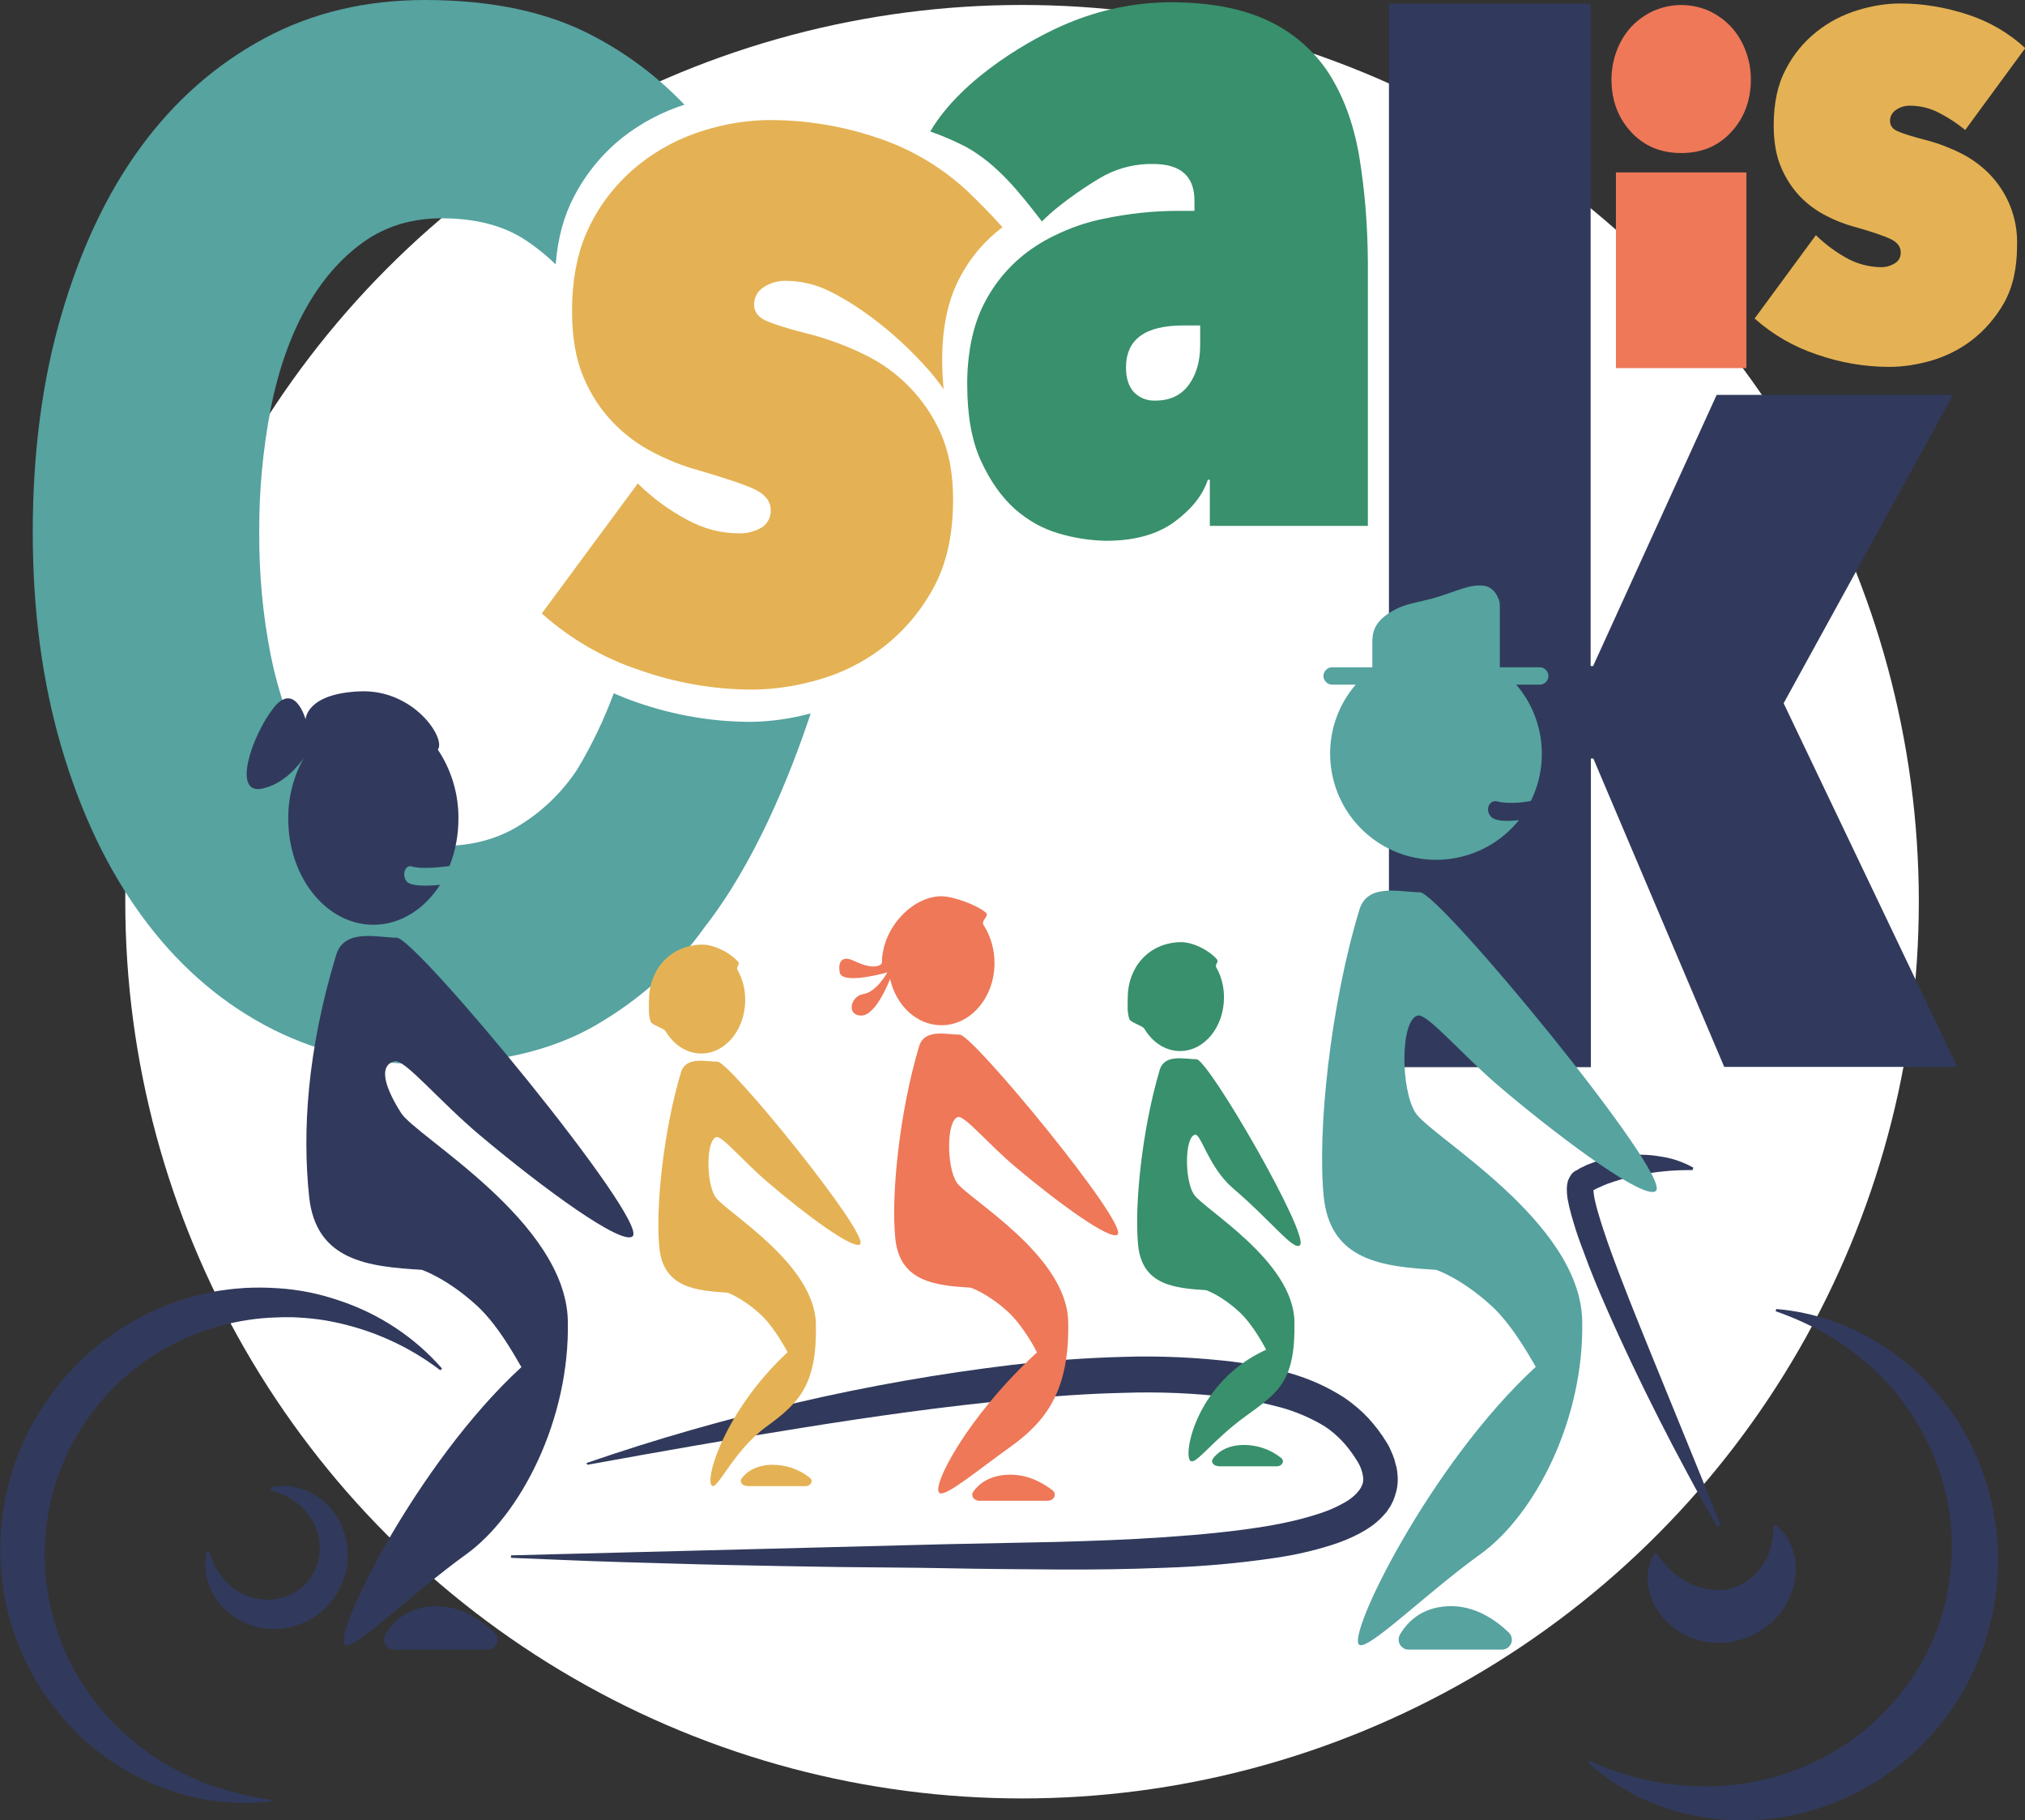 <?xml version="1.0" encoding="utf-8"?>
<!-- Generator: Adobe Illustrator 23.0.2, SVG Export Plug-In . SVG Version: 6.00 Build 0)  -->
<svg version="1.1" id="Layer_1" xmlns="http://www.w3.org/2000/svg" xmlns:xlink="http://www.w3.org/1999/xlink" x="0px" y="0px"
	 viewBox="0 0 816.3 733.8" style="enable-background:new 0 0 816.3 733.8;" xml:space="preserve">
<rect x="0" y="0" width="816.3" height="733.8" fill="#333333" stroke="none"/>
<style type="text/css">
	.st0{fill:#FFFFFF;}
	.st1{fill:#313A5C;}
	.st2{fill:#56A3A0;}
	.st3{fill:#38906C;}
	.st4{fill:#EE7858;}
	.st5{fill:#E4B254;}
	.st6{fill:#07595B;}
</style>
<circle class="st0" cx="412" cy="363.5" r="361.5"/>
<title>colored</title>
<g>
	<g id="Layer_1-2">
		<path class="st1" d="M109.3,726.2c-8.3,1-16.7,0.8-24.9-0.5c-8.4-1.3-16.6-3.8-24.3-7.2c-7.9-3.5-15.3-8.1-22-13.5
			c-0.9-0.7-1.7-1.4-2.5-2.1s-1.7-1.4-2.4-2.2c-1.5-1.5-3.2-3-4.6-4.6l-2.2-2.4l-2.1-2.5c-1.5-1.6-2.7-3.4-4.1-5.1
			c-2.6-3.5-5-7.2-7.1-11.1c-0.5-1-1.1-1.9-1.6-2.9l-1.4-3c-1-2-1.8-4-2.7-6c-6.5-16.5-8.7-34.5-6.4-52.1c0.2-2.2,0.7-4.4,1-6.6
			c0.2-1.1,0.4-2.2,0.7-3.2l0.8-3.2c1.1-4.3,2.5-8.5,4.2-12.6c1.6-4.1,3.5-8.1,5.7-12c2.2-3.9,4.6-7.6,7.2-11.2
			c2.6-3.6,5.4-7,8.5-10.2l2.3-2.4l1.2-1.2l1.2-1.1l2.5-2.3c0.8-0.7,1.7-1.4,2.5-2.1c13.6-11.2,29.8-18.9,47.1-22.1
			c2.1-0.5,4.3-0.7,6.4-1s4.3-0.4,6.5-0.6c4.3-0.2,8.6-0.2,12.9,0.1c8.6,0.5,17,2.2,25.1,5c16,5.3,30.3,14.7,41.4,27.4l-0.7,0.7
			c-12.7-9.7-27.4-16.3-43.1-19.5c-3.8-0.8-7.6-1.3-11.5-1.6c-1.9-0.1-3.8-0.3-5.8-0.3l-2.9,0l-2.9,0.1c-7.6,0.2-15.2,1.4-22.6,3.4
			l-2.7,0.8l-2.7,0.9c-1.8,0.5-3.6,1.3-5.3,1.9s-3.5,1.5-5.2,2.3s-3.4,1.6-5,2.6l-2.5,1.3l-2.4,1.5c-1.6,0.9-3.1,2.1-4.7,3.1
			c-3,2.2-6,4.5-8.7,7c-0.7,0.6-1.4,1.2-2.1,1.9l-2,2l-1,1l-0.9,1l-1.9,2.1c-2.4,2.8-4.7,5.7-6.8,8.8c-2.1,3-4.1,6.2-5.8,9.5
			c-1.7,3.3-3.2,6.7-4.6,10.1c-5.3,13.9-7.4,28.8-5.9,43.6c1.4,14.9,6.3,29.3,14.2,42c1,1.6,2,3.2,3.1,4.7l1.7,2.3l1.8,2.2
			c1.1,1.5,2.4,2.9,3.6,4.4c0.6,0.7,1.3,1.4,1.9,2.1s1.3,1.4,2,2c5.4,5.4,11.5,10.3,18,14.3c1.7,1,3.3,2,5,2.9
			c0.8,0.5,1.7,1,2.6,1.4l2.6,1.3c1.8,0.9,3.6,1.6,5.4,2.4s3.7,1.4,5.5,2.1c7.6,2.6,15.5,4.4,23.4,5.5L109.3,726.2z"/>
		<path class="st1" d="M109.3,599.6c2.6-0.6,5.3-0.7,7.9-0.4c2.8,0.4,5.4,1.2,7.9,2.4c2.5,1.3,4.9,3,6.9,5c2.1,2.1,3.8,4.5,5.1,7.1
			c1.3,2.7,2.3,5.6,2.8,8.6c0.4,3,0.4,6.1,0,9.1c-0.5,3-1.5,6-2.9,8.8c-0.7,1.4-1.5,2.7-2.4,4c-0.9,1.3-1.9,2.4-3,3.6
			c-4.4,4.5-10.1,7.4-16.2,8.5c-1.5,0.3-3.1,0.4-4.6,0.4c-1.5,0-3.1-0.1-4.6-0.3c-3-0.5-5.9-1.4-8.7-2.7c-2.6-1.4-5.1-3.1-7.2-5.2
			c-2-2.1-3.7-4.4-5-7c-1.2-2.5-2-5.2-2.4-8c-0.3-2.7-0.1-5.4,0.5-8h1c0.7,2.3,1.6,4.6,2.7,6.7c1.1,1.9,2.5,3.8,4,5.4
			c1.5,1.5,3.1,2.9,4.9,4c1.7,1,3.6,1.8,5.5,2.4c1.9,0.5,3.8,0.8,5.8,0.9c1.9,0,3.8-0.2,5.7-0.6c1.8-0.5,3.5-1.2,5.2-2
			c1.6-0.9,3.1-2,4.5-3.3c1.3-1.4,2.4-2.8,3.4-4.4c0.5-0.8,0.9-1.7,1.2-2.5c0.2-0.4,0.4-0.9,0.5-1.3c0.1-0.5,0.3-0.9,0.4-1.4
			c0.5-1.9,0.7-3.8,0.7-5.7c-0.1-2-0.3-3.9-0.9-5.8c-0.6-2-1.4-3.8-2.5-5.6c-1.2-1.8-2.5-3.5-4.1-5c-1.7-1.5-3.5-2.8-5.5-3.9
			c-2.1-1.1-4.4-2-6.8-2.5L109.3,599.6z"/>
		<path class="st1" d="M716,527.7c7.5,0.6,14.9,2.2,22.1,4.6c1.8,0.7,3.6,1.3,5.3,2c0.9,0.4,1.8,0.7,2.6,1.1l2.6,1.2
			c1.7,0.8,3.4,1.8,5.1,2.7l2.5,1.5c0.8,0.5,1.7,1,2.5,1.5c3.3,2.1,6.4,4.4,9.4,6.8c3,2.5,5.9,5.2,8.6,8c5.5,5.7,10.3,12,14.3,18.8
			c4.1,6.9,7.3,14.2,9.7,21.8c2.4,7.7,3.8,15.6,4.5,23.6c1.1,16.2-1.4,32.4-7.5,47.4c-6.1,15.1-15.6,28.5-27.8,39.3
			c-12.1,10.7-26.6,18.5-42.2,22.6c-7.7,2-15.7,3.1-23.7,3.2c-7.9,0.2-15.7-0.7-23.4-2.4c-15-3.3-29-10.5-40.4-20.8l0.5-0.8
			c13.1,6,27.1,9.5,41.5,10.2l2.6,0.1h2.6c0.9,0,1.7,0,2.6,0s1.7,0,2.6-0.1c1.7-0.1,3.4-0.2,5.2-0.4l2.6-0.2l2.5-0.4
			c6.7-1,13.3-2.7,19.7-5c12.6-4.6,24.1-11.6,33.9-20.8c4.8-4.5,9.2-9.6,13-15c3.9-5.4,7.1-11.1,9.7-17.2c2.6-6.1,4.6-12.5,5.8-19
			c1.3-6.6,1.9-13.2,1.8-19.9c-0.1-6.7-0.9-13.4-2.4-20c-4-16.7-12.2-32.2-23.8-44.8c-1.2-1.2-2.4-2.5-3.7-3.8l-1.9-1.8L753,550
			c-5.3-4.7-11.1-8.9-17.3-12.4c-6.3-3.6-13-6.6-19.9-9L716,527.7z"/>
		<path class="st1" d="M715.7,614.7c7,5.2,10.1,15.9,7.1,25.6c-1.5,5-4.2,9.5-7.9,13.1c-3.9,3.7-8.7,6.4-13.9,7.8
			c-5.2,1.4-10.7,1.5-16,0.1c-5.2-1.4-9.9-4.1-13.6-8c-3.6-3.7-6-8.3-6.9-13.3c-0.9-4.7-0.1-9.6,2.4-13.7h1c2.1,3.2,4.6,6,7.5,8.4
			c2.2,1.8,4.7,3.3,7.3,4.3c2.2,0.9,4.5,1.5,6.8,1.8c2.2,0.3,4.4,0.3,6.6-0.1c2.3-0.4,4.4-1.2,6.5-2.3c2.2-1.3,4.2-2.9,5.9-4.8
			c2-2.2,3.5-4.8,4.6-7.6c1.2-3.5,1.8-7.2,1.8-10.9L715.7,614.7z"/>
		<path class="st1" d="M236.4,589.8c27.8-9.6,56.1-17.7,84.7-24.3c28.7-6.7,57.8-11.8,87-15.3c14.7-1.7,29.5-2.8,44.4-3.2
			c15-0.5,30.1,0.2,45,2c7.6,1,15.2,2.5,22.6,4.6c7.7,2.2,15.1,5.5,21.9,9.9c3.5,2.4,6.8,5.2,9.7,8.3c2.8,3.1,5.3,6.4,7.4,9.9
			c0.6,0.9,1.1,1.9,1.5,2.9c0.5,1,0.9,2.1,1.3,3.2c0.2,0.5,0.4,1.1,0.5,1.7s0.3,1.2,0.5,1.8c0.3,1.3,0.4,2.5,0.5,3.8
			c0.2,2.7-0.2,5.4-1.1,8c-0.2,0.7-0.5,1.3-0.7,1.9c-0.3,0.6-0.6,1.2-0.9,1.8s-0.7,1.1-1.1,1.7l-0.5,0.8l-0.6,0.7
			c-1.5,1.8-3.3,3.5-5.2,4.9c-1.8,1.3-3.6,2.4-5.5,3.4c-3.6,1.9-7.4,3.4-11.2,4.6c-7.3,2.3-14.8,4-22.4,5.1
			c-14.7,2.2-29.5,3.5-44.4,4c-14.8,0.6-29.5,0.8-44.2,0.7s-29.3-0.2-44-0.5s-29.2-0.3-43.9-0.5s-29.3-0.5-43.9-0.8
			s-29.3-0.8-43.9-1.2c-7.3-0.2-14.7-0.5-22-0.8c-7.3-0.3-14.6-0.6-21.9-0.9v-1l175.6-4.5l43.9-0.9c14.6-0.4,29.1-0.9,43.6-1.9
			s28.9-2.3,42.9-4.7c6.9-1.2,13.7-2.8,20.3-5c3.1-1,6.1-2.3,9-3.9c1.3-0.7,2.6-1.5,3.7-2.4c1-0.8,1.9-1.7,2.7-2.7
			c0.7-0.8,1.1-1.7,1.5-2.6c0.3-0.9,0.4-1.8,0.3-2.8c-0.3-2.6-1.3-5-2.7-7.1c-1.7-2.7-3.6-5.3-5.8-7.6c-2.1-2.2-4.4-4.2-7-5.9
			c-5.6-3.4-11.7-6-18-7.7c-6.7-1.8-13.5-3.2-20.4-4c-14.2-1.7-28.4-2.3-42.7-1.8c-14.4,0.3-28.8,1.4-43.2,2.7
			c-28.9,2.7-57.7,6.8-86.5,11.4c-14.4,2.3-28.8,4.7-43.2,7.2l-21.6,3.8l-21.6,3.9L236.4,589.8z"/>
		<path class="st1" d="M692.2,615.4c-4.2-7.1-8.1-14.2-12-21.5l-5.8-10.9c-1.9-3.6-3.7-7.3-5.6-10.9c-7.4-14.6-14.5-29.4-21.1-44.5
			c-3.3-7.5-6.5-15.1-9.3-22.9c-1.5-3.9-2.9-7.8-4.1-11.9c-0.6-2-1.2-4.1-1.7-6.2c-0.2-1.1-0.5-2.2-0.7-3.4
			c-0.2-1.3-0.3-2.6-0.3-3.9c0-0.9,0.1-1.8,0.3-2.6c0.1-0.7,0.4-1.3,0.7-1.9c0.2-0.4,0.5-0.8,0.7-1.2c0.3-0.4,0.7-0.9,1.2-1.2
			c0.2-0.2,0.5-0.4,0.8-0.5l0.4-0.2l0.8-0.5c0.5-0.3,1-0.6,1.6-0.8l1.6-0.8c0.5-0.2,1-0.4,1.6-0.6c1.1-0.4,2.1-0.8,3.2-1.1
			c4.2-1.3,8.6-2.1,13-2.3c4.4-0.3,8.7,0,13,0.8c4.2,0.7,8.3,2.2,12.1,4.3l-0.3,1c-7.9-0.1-15.9,0.7-23.6,2.4
			c-3.7,0.8-7.3,1.9-10.9,3.2c-0.9,0.3-1.7,0.7-2.5,1.1l-1.2,0.5l-1.2,0.6c-0.4,0.2-0.8,0.4-1.1,0.6l-0.5,0.3l-0.3,0.2
			c0,0-0.3,0.2,0.1-0.1c0.2-0.2,0.5-0.4,0.7-0.7c0.1-0.2,0.2-0.3,0.3-0.5c0.1-0.1,0.1-0.3,0.2-0.4c0,0.1,0,0.3,0,0.4
			c0,0.7,0.1,1.5,0.2,2.2c0.1,0.9,0.3,1.8,0.5,2.7c0.4,1.8,0.9,3.7,1.5,5.6c1.1,3.8,2.4,7.6,3.7,11.4c2.7,7.6,5.6,15.2,8.6,22.8
			c6,15.1,12.2,30.2,18.4,45.4s12.4,30.3,18.4,45.5L692.2,615.4z"/>
		<path class="st2" d="M326.8,287.6c-8.6,25.9-22.8,60.7-42.8,86.2c-11.1,15.7-25.7,28.9-43.7,39.4s-41,15.8-69,15.8
			c-23.8,0-45.3-5.3-64.7-15.8c-19.4-10.5-35.9-25.3-49.7-44.3c-13.8-19-24.5-41.6-32.2-67.9s-11.5-55.1-11.5-86.5
			c0-31.8,3.8-61,11.5-87.4S43,78,56.8,59.2c13.8-18.8,30.4-33.3,49.7-43.7S147.5,0,171.3,0c27.2,0,49.9,4.9,68.2,14.7
			c13.5,7.1,25.8,16.4,36.4,27.5c-9,2.9-17.4,7.3-24.9,13.2c-8.1,6.4-14.8,14.6-19.6,23.8c-4.1,7.8-6.6,16.9-7.4,27.4
			c-4.1-4-8.5-7.5-13.4-10.6c-8.6-5.3-19.5-8-32.5-8c-12.3,0-22.9,3.3-31.9,9.8s-16.7,15.4-23,26.7c-6.3,11.3-11,24.8-14.1,40.3
			c-3.1,16.4-4.7,33-4.6,49.7c-0.1,16.6,1.4,33.2,4.6,49.5c3.1,15.3,7.8,28.8,14.1,40.2c6.3,11.5,14.1,20.5,23.3,27
			c9.2,6.5,19.9,9.8,32.2,9.8c12.3,0,23-3.1,32.2-9.2c8.7-5.6,16.2-13.1,21.9-21.8c5.8-9.7,10.7-19.9,14.6-30.5
			c3.1,1.3,6.2,2.6,9.5,3.7c14.7,5.1,30.2,7.8,45.8,7.8C310.8,290.9,318.9,289.7,326.8,287.6z"/>
		<path class="st1" d="M695.1,430.2l-52.8-124.4h-1v124.4h-81.4V1.5h81.3v267h1L692,159.2h95.3L719,283.5l70,146.6H695.1z"/>
		<path class="st3" d="M547.8,62.3c-2.3-12.9-6.4-23.8-12.3-33c-6-9.1-14.5-16.4-24.4-21c-10.4-4.9-23.5-7.4-39.4-7.4
			c-14.2,0.1-28.2,3-41.3,8.5C417,14.9,387.9,31,375,53c4.8,1.7,9.5,3.7,14,6c13,7,22.3,19,30.8,30c0.1,0.1,0.2,0.2,0.2,0.3
			c7.7-7.9,21-16.3,25.5-18.7c6-3.1,12.6-4.6,19.3-4.5c11.1,0,16.7,4.9,16.7,14.8V85h-6.4c-10.2,0-20.3,1.1-30.3,3.2
			c-7,1.4-13.8,3.8-20.2,7c-2.5,1.2-4.9,2.6-7.2,4.1c-8.3,5.4-15.2,12.9-19.9,21.6c-4.8,8.6-7.3,19.3-7.6,32.1c0,0.7,0,1.4,0,2
			c0,12.4,1.8,22.6,5.5,30.7c3.7,8.1,8.2,14.5,13.6,19.4c5.2,4.6,11.3,8.1,18,10c6.1,1.8,12.5,2.8,18.9,2.9
			c11.4,0,20.5-2.5,27.5-7.6c6.9-5.1,11.4-10.7,13.5-17h0.8V212h63.7V105.5C551.3,91,550.2,76.6,547.8,62.3z M483.8,139.2
			c0,6.6-1.6,11.9-4.7,16.1c-3.2,4.2-7.6,6.2-13.5,6.2c-3.2,0.1-6.3-1.1-8.5-3.4c-2.1-2.3-3.2-5.6-3.2-9.9c0-11.4,7.7-17,23.1-17
			h6.8V139.2z"/>
		<path class="st4" d="M677.7,61.7c-8.3,0-15.1-2.9-20.3-8.6c-5.2-5.7-7.8-12.8-7.8-21.1c0-3.9,0.7-7.8,2.1-11.5
			c1.3-3.5,3.2-6.7,5.7-9.5c2.5-2.7,5.5-4.9,8.9-6.5c7.3-3.3,15.6-3.3,22.9,0c3.3,1.6,6.3,3.8,8.8,6.5c2.5,2.8,4.4,6,5.7,9.5
			c1.4,3.7,2.1,7.6,2.1,11.5c0,8.3-2.6,15.4-7.8,21.1C692.8,58.8,686.1,61.7,677.7,61.7z M651.4,69.5H704v78.9h-52.6L651.4,69.5z"/>
		<path class="st5" d="M792.2,52.4c-3.4-2.8-7-5.1-10.9-7.1c-3.6-1.8-7.5-2.7-11.5-2.7c-2,0-3.9,0.6-5.5,1.7c-1.5,1-2.5,2.7-2.4,4.5
			c0,1.7,0.9,3.1,2.8,4c1.9,0.9,6.2,2.3,12.9,4c4.4,1.2,8.6,2.9,12.7,4.9c4.2,2.1,8,4.8,11.3,8.1c7.7,7.7,11.9,18.3,11.5,29.2
			c0,9.3-1.8,17-5.3,23.2c-3.3,5.8-7.7,10.9-13,15c-5,3.8-10.7,6.6-16.7,8.3c-5.4,1.5-10.9,2.4-16.5,2.4c-9.9,0-19.8-1.7-29.2-5
			c-9.3-3.1-17.8-8-25.1-14.5L732,94.8c3.8,3.7,8.1,6.9,12.7,9.4c4.1,2.2,8.6,3.4,13.3,3.5c2.1,0.1,4.1-0.5,5.9-1.6
			c1.5-0.9,2.4-2.6,2.3-4.4c0-2.2-1.3-4-4-5.3s-7.6-3-14.8-5c-4-1.1-7.8-2.6-11.4-4.5c-3.9-2-7.4-4.6-10.4-7.7
			c-3.2-3.4-5.8-7.4-7.6-11.7c-2-4.6-3-10.3-3-17c0-8.9,1.6-16.5,4.9-22.6c3-5.9,7.3-11.1,12.5-15.2c4.9-3.9,10.5-6.8,16.5-8.6
			c5.5-1.7,11.3-2.7,17.1-2.7c9.3,0,18.5,1.6,27.3,4.5c8.6,2.8,16.5,7.4,23.1,13.5"/>
		<path class="st5" d="M404.1,91.6c-6.9,5.2-12.6,11.8-16.7,19.4c-5.1,9.1-7.6,20.5-7.6,34.1c0,3.9,0.2,7.9,0.6,11.8
			c-2.4-3.4-5-6.7-7.9-9.8c-16.6-18.1-32.3-26.9-38.1-29.7c-5.6-2.8-11.7-4.2-17.9-4.2c-3.1,0-6.1,0.9-8.7,2.6
			c-2.4,1.5-3.9,4.2-3.8,7.1c0,2.7,1.5,4.8,4.4,6.2s9.7,3.6,20.2,6.2c6.9,2,13.5,4.5,20,7.7c6.6,3.2,12.6,7.5,17.7,12.7
			c5.4,5.5,9.8,11.9,12.9,18.9c3.3,7.4,5,16.3,5,26.8c0,14.5-2.8,26.6-8.3,36.3c-5.1,9.2-12,17.2-20.4,23.6
			c-7.8,5.9-16.7,10.3-26.2,12.9c-8.4,2.4-17,3.7-25.8,3.8c-15.6,0-31.1-2.7-45.8-7.9c-14.5-4.8-27.9-12.6-39.3-22.8l38.7-52.4
			c5.9,5.8,12.6,10.8,20,14.7c6.4,3.5,13.5,5.4,20.7,5.4c3.3,0.1,6.5-0.7,9.3-2.4c2.3-1.5,3.7-4.1,3.6-6.9c0-3.5-2.1-6.2-6.2-8.3
			c-4.2-2-11.9-4.6-23.2-7.9c-6.2-1.7-12.2-4.1-17.9-7.1c-6.1-3.1-11.6-7.2-16.3-12.1c-5.1-5.3-9.1-11.5-11.9-18.3
			c-3.1-7.2-4.6-16.1-4.6-26.6c0-14,2.6-25.8,7.7-35.5c4.7-9.2,11.4-17.3,19.6-23.8c7.7-6.1,16.4-10.6,25.8-13.5
			c8.7-2.7,17.7-4.2,26.8-4.2c14.5,0,29,2.4,42.7,7c13.5,4.4,25.8,11.6,36.3,21.2C394.6,81.5,399.5,86.4,404.1,91.6z"/>
		<path class="st6" d="M546.7,273.4h1c-0.3,0.2-0.7,0.5-1,0.8V273.4z"/>
		<path class="st6" d="M546.7,273.4h1c-0.3,0.2-0.7,0.5-1,0.8V273.4z"/>
		<path class="st6" d="M598.2,273.4v0.8c-0.3-0.3-0.7-0.5-1-0.8H598.2z"/>
		<path class="st6" d="M598.2,273.4v0.8c-0.3-0.3-0.7-0.5-1-0.8H598.2z"/>
		<path class="st2" d="M603.7,323.1c5.7,1.4,13.4-0.2,13.4-0.2c7.6-15.4,5.3-33.9-5.9-46.9h9.5c1.9,0,3.5-1.6,3.5-3.5
			s-1.6-3.5-3.5-3.5h-16.1v-25.2c0-2.1-2-6.9-6-7.6c-6.1-1-11.4,2.3-21.3,5.1c-5.2,1.4-10.4,2.1-14.5,4.2c-8.8,4.5-9.6,9.2-9.6,13.6
			v9.9H537c-1.9,0-3.5,1.6-3.5,3.5c0,1.9,1.6,3.5,3.5,3.5h9.5c-15.4,17.9-13.3,44.9,4.6,60.3s44.9,13.3,60.3-4.6
			c0.3-0.4,0.6-0.7,0.9-1.1c0,0-8.6,1.3-11.2-1.3S600.2,322.2,603.7,323.1z"/>
		<path class="st2" d="M601.1,526.3c-12.3-11.2-22.2-14.4-22.2-14.4c-21.4-1.3-42.7-3.5-45.3-29.6s2.6-76.8,14.4-115.6
			c3.3-10.9,16.6-7,24.4-7s102,114.3,95.1,120.4c-4.3,3.8-35.7-19-61.7-40.9c-16.2-13.6-30.4-30.8-34.3-29.8c-7,1.7-7,29.6-0.9,39.2
			s66.3,43.6,67.2,83.7s-19.2,78.5-41,94.2s-45,38.7-48.8,36.6c-5.7-3,28.8-73.3,71.1-112.1C619,551.2,610.7,535,601.1,526.3z"/>
		<path class="st2" d="M567.8,665c-2.2,0-4-1.8-4-4c0-0.7,0.2-1.4,0.5-2c2.8-4.8,8.4-11,19.4-11.5c10.6-0.5,19.2,5.5,24.5,10.6
			c1.6,1.5,1.7,4.1,0.1,5.7c-0.7,0.8-1.8,1.2-2.9,1.2L567.8,665z"/>
		<path class="st1" d="M192.2,526.3c-12.3-11.2-22.2-14.4-22.2-14.4c-21.4-1.3-42.7-3.5-45.4-29.6s-0.9-58.4,10.9-97.3
			c3.3-10.9,16.6-7,24.4-7S261.9,492.3,255,498.4c-4.3,3.8-35.7-19-61.6-40.8c-16.2-13.6-30.4-30.8-34.3-29.8
			c-7,1.8-3.5,11.3,2.6,20.9s66.3,43.6,67.2,83.7s-19.2,78.5-41,94.2s-45,38.7-48.8,36.6c-5.7-3,28.8-73.3,71.1-112.1
			C210,551.2,201.8,535,192.2,526.3z"/>
		<path class="st1" d="M158.8,665c-2.2,0-4-1.8-4-4c0-0.7,0.2-1.4,0.5-2c2.8-4.8,8.4-11,19.4-11.5c10.6-0.5,19.2,5.5,24.6,10.6
			c1.6,1.5,1.7,4.1,0.1,5.7c-0.7,0.8-1.8,1.2-2.9,1.2L158.8,665z"/>
		<path class="st1" d="M124.5,302.2c-5.5,8.2-8.4,18-8.3,27.9c0,23.6,15.4,42.7,34.3,42.7c10.9,0,20.6-6.3,26.9-16.1
			c0,0-11.2,1.3-13.4-1.3s-0.7-7,2.1-6.1c4.6,1.4,15.1-0.2,15.1-0.2c2.4-6,3.6-12.5,3.6-19c0.1-9.9-2.8-19.7-8.3-27.9
			c3.4-4.4-9.6-24.4-31.4-23.5S123.2,290,123.2,290s-4.4-15.7-13.1-4.4s-16.6,34.9-4.4,32.3S124.5,302.2,124.5,302.2z"/>
		<path class="st5" d="M306.6,529.9c-7.5-6.9-13.4-8.8-13.4-8.8c-12.9-0.8-25.8-2.1-27.4-18.1s1.6-46.9,8.7-70.7
			c2-6.6,10-4.3,14.8-4.3s61.6,69.9,57.4,73.6c-2.6,2.3-21.6-11.6-37.2-25c-9.8-8.3-18.4-18.8-20.7-18.2c-4.2,1.1-4.2,18.1-0.5,24
			s40,26.7,40.6,51.2c0.5,24.5-6.6,31.8-19.8,41.4s-19.7,25.3-22,24c-3.4-1.9,4.9-30.2,30.4-53.9
			C317.4,545.1,312.4,535.2,306.6,529.9z"/>
		<path class="st5" d="M301.1,599c-1.9,0-3.1-1.6-2.2-2.9c1.7-2.4,5.3-5.4,12.1-5.6c5.6-0.1,11,1.7,15.4,5.2
			c1.6,1.2,0.5,3.4-1.7,3.4H301.1z"/>
		<path class="st5" d="M300.4,403.1c0,11.9-7.9,21.6-17.7,21.6c-6,0-11.2-3.6-14.4-9c-0.7-1.2-5.5-2.5-6-3.8c-1-2.7-0.7-5.6-0.7-8.7
			c0-11.9,8.1-22,21.1-22.4c4.8-0.2,11.7,3.2,14.9,7c0.8,1-1,2.1-0.3,3.2C299.4,394.7,300.4,398.8,300.4,403.1z"/>
		<path class="st4" d="M406.2,528.7c-8.3-7.5-14.9-9.6-14.9-9.6c-14.3-0.9-28.6-2.3-30.4-19.9s1.8-51.4,9.6-77.4
			c2.2-7.3,11.1-4.7,16.4-4.7s68.3,76.5,63.6,80.6c-2.9,2.5-23.9-12.7-41.3-27.4c-10.8-9.1-20.3-20.6-23-20
			c-4.7,1.2-4.7,19.9-0.6,26.3s44.4,29.2,45,56.1s-8.2,39.7-22.8,50.2s-26.4,20.4-29,19c-3.8-2,10.9-30.7,39.2-56.7
			C418.2,545.3,412.6,534.5,406.2,528.7z"/>
		<path class="st4" d="M394.8,605c-2.2,0-3.6-2-2.5-3.6c2-2.9,6.1-6.6,14.1-6.9c7.8-0.3,14,3.3,17.9,6.3c1.9,1.5,0.6,4.2-2,4.2
			H394.8z"/>
		<path class="st4" d="M355.5,388.2c0-13.9,12.2-26.9,24-26.9c4.7,0,14.3,3.5,17.9,6.6c1.6,1.4-2.1,3.1-0.9,5
			c2.9,4.6,4.4,9.9,4.4,15.3c0,13.9-9.6,25.1-21.4,25.1c-9.9,0-18.3-7.9-20.7-18.7c0,0-5.5,14.8-11.6,14.8s-4.4-7.9,0.9-8.7
			s9.6-8.7,9.6-8.7s-18.3,5.2-19.2,0s1.8-6.1,4.4-5.2c1.3,0.4,5.1,2.6,8.6,2.8S355.5,388.2,355.5,388.2z"/>
		<path class="st3" d="M499.6,528.9c-7.5-6.9-13.4-8.8-13.4-8.8c-12.9-0.8-25.8-2.1-27.4-18.1s1.6-46.9,8.7-70.7
			c2-6.6,10-4.3,14.8-4.3s46,71.3,41.7,75c-2.6,2.3-11.3-9.6-27-23c-9.8-8.4-12.9-22.2-15.3-21.6c-4.2,1.1-4.2,18.1-0.5,24
			s40,26.7,40.6,51.2c0.5,24.5-6.6,28.8-19.8,38.4s-19.7,19.3-22,18c-3.4-1.9,2-32,30.4-44.9C510.4,544.1,505.4,534.2,499.6,528.9z"
			/>
		<path class="st3" d="M491.1,591c-1.9,0-3.1-1.6-2.2-2.9c1.7-2.4,5.3-5.4,12.1-5.6c5.6-0.1,11,1.7,15.4,5.2
			c1.6,1.2,0.5,3.4-1.7,3.4H491.1z"/>
		<path class="st3" d="M493.4,402.1c0,11.9-7.9,21.6-17.7,21.6c-6,0-11.2-3.6-14.4-9c-0.7-1.2-5.5-2.5-6-3.8c-1-2.7-0.7-5.6-0.7-8.7
			c0-11.9,8.1-22,21.1-22.4c4.8-0.2,11.7,3.2,14.9,7c0.8,1-1,2.1-0.3,3.2C492.4,393.7,493.4,397.8,493.4,402.1z"/>
	</g>
</g>
</svg>
